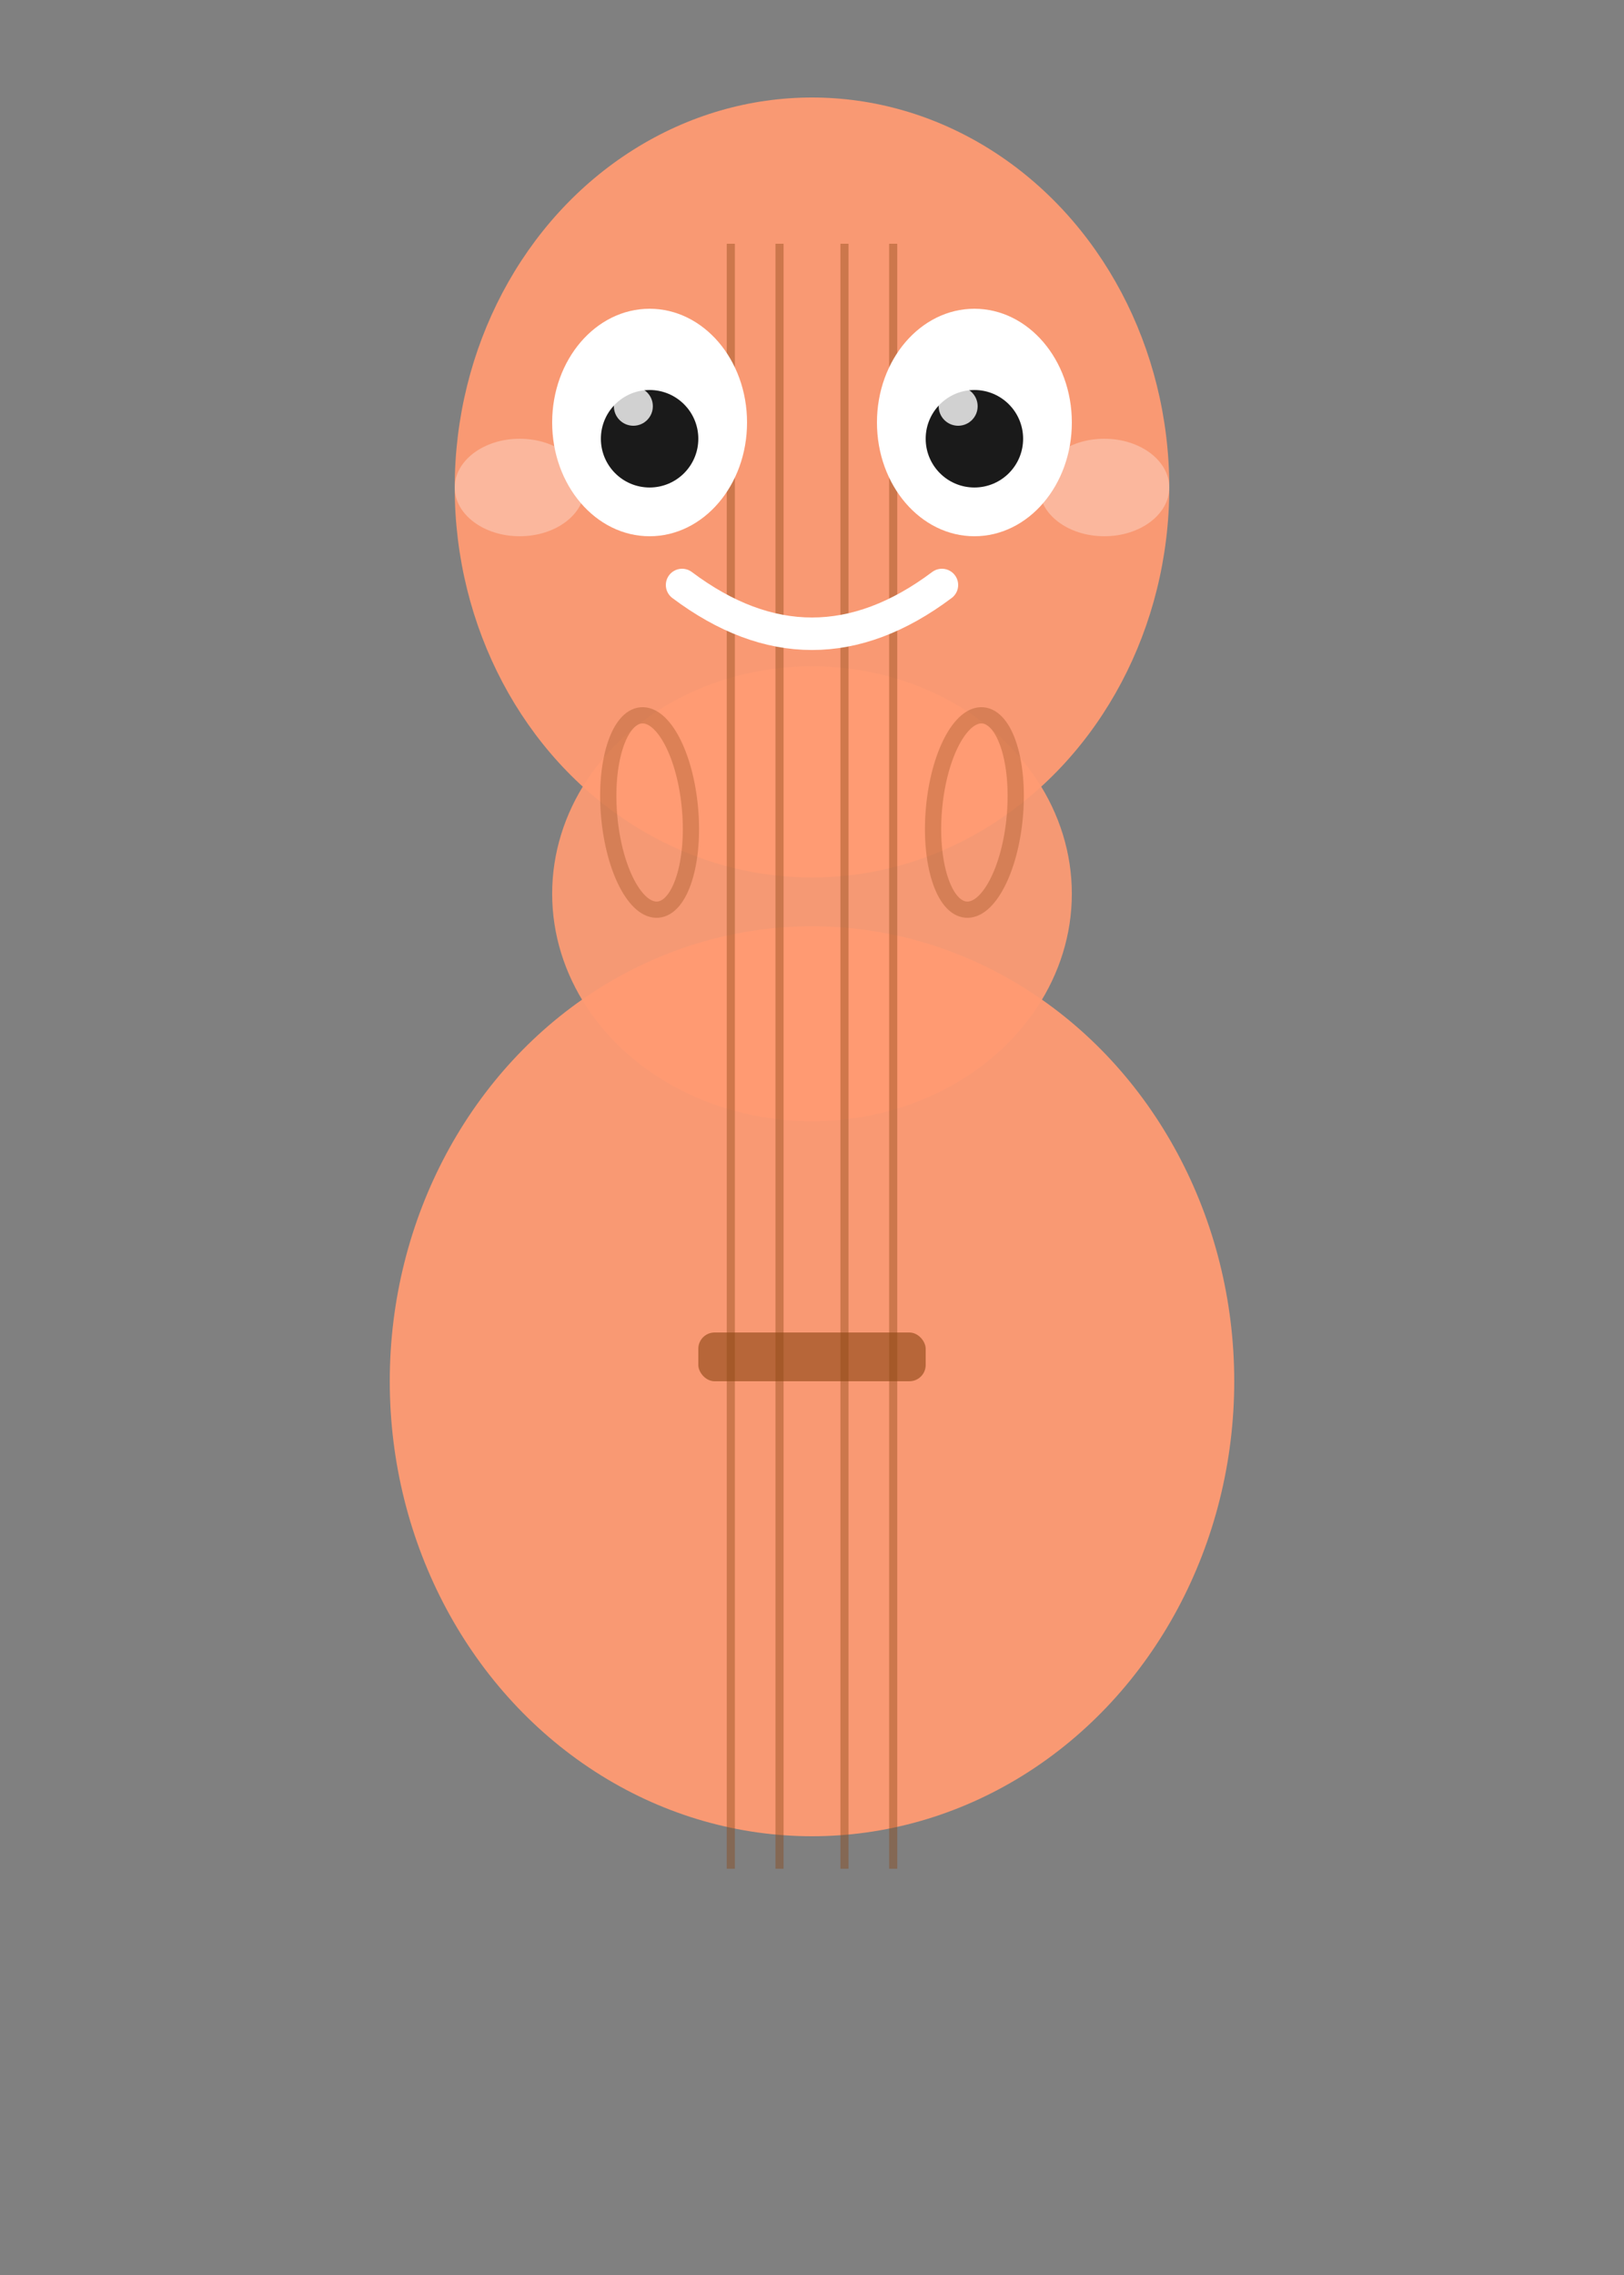 <svg xmlns="http://www.w3.org/2000/svg" viewBox="0 0 100 140">
  <rect x="0" y="0" width="100" height="140" fill="#808080" stroke="none"/>
  <!-- Upper bout -->
  <ellipse cx="50" cy="30" rx="22" ry="24" fill="#FF9B73" opacity="0.95"/>

  <!-- C-bout (waist) -->
  <ellipse cx="50" cy="55" rx="16" ry="14" fill="#FF9B73" opacity="0.92"/>

  <!-- Lower bout -->
  <ellipse cx="50" cy="85" rx="26" ry="28" fill="#FF9B73" opacity="0.95"/>

  <!-- Strings -->
  <line x1="45" y1="15" x2="45" y2="115" stroke="#8B4513" stroke-width="0.5" opacity="0.4"/>
  <line x1="48" y1="15" x2="48" y2="115" stroke="#8B4513" stroke-width="0.5" opacity="0.4"/>
  <line x1="52" y1="15" x2="52" y2="115" stroke="#8B4513" stroke-width="0.5" opacity="0.4"/>
  <line x1="55" y1="15" x2="55" y2="115" stroke="#8B4513" stroke-width="0.5" opacity="0.4"/>

  <!-- Bridge -->
  <rect x="43" y="82" width="14" height="3" rx="1" fill="#8B4513" opacity="0.6"/>

  <!-- Left eye white -->
  <ellipse cx="40" cy="26" rx="6" ry="7" fill="white"/>

  <!-- Right eye white -->
  <ellipse cx="60" cy="26" rx="6" ry="7" fill="white"/>

  <!-- Left pupil -->
  <circle cx="40" cy="27" r="3" fill="#1a1a1a"/>
  <circle cx="39" cy="25" r="1.2" fill="white" opacity="0.8"/>

  <!-- Right pupil -->
  <circle cx="60" cy="27" r="3" fill="#1a1a1a"/>
  <circle cx="59" cy="25" r="1.2" fill="white" opacity="0.8"/>

  <!-- Smile -->
  <path d="M 42 36 Q 50 42 58 36" fill="none" stroke="white" stroke-width="2" stroke-linecap="round"/>

  <!-- F-holes (decorative) -->
  <ellipse cx="40" cy="50" rx="2.5" ry="6" fill="none" stroke="#8B4513" stroke-width="1" opacity="0.3" transform="rotate(-5 40 50)"/>
  <ellipse cx="60" cy="50" rx="2.5" ry="6" fill="none" stroke="#8B4513" stroke-width="1" opacity="0.3" transform="rotate(5 60 50)"/>

  <!-- Blush left -->
  <ellipse cx="32" cy="30" rx="4" ry="3" fill="white" opacity="0.3"/>

  <!-- Blush right -->
  <ellipse cx="68" cy="30" rx="4" ry="3" fill="white" opacity="0.3"/>
</svg>
